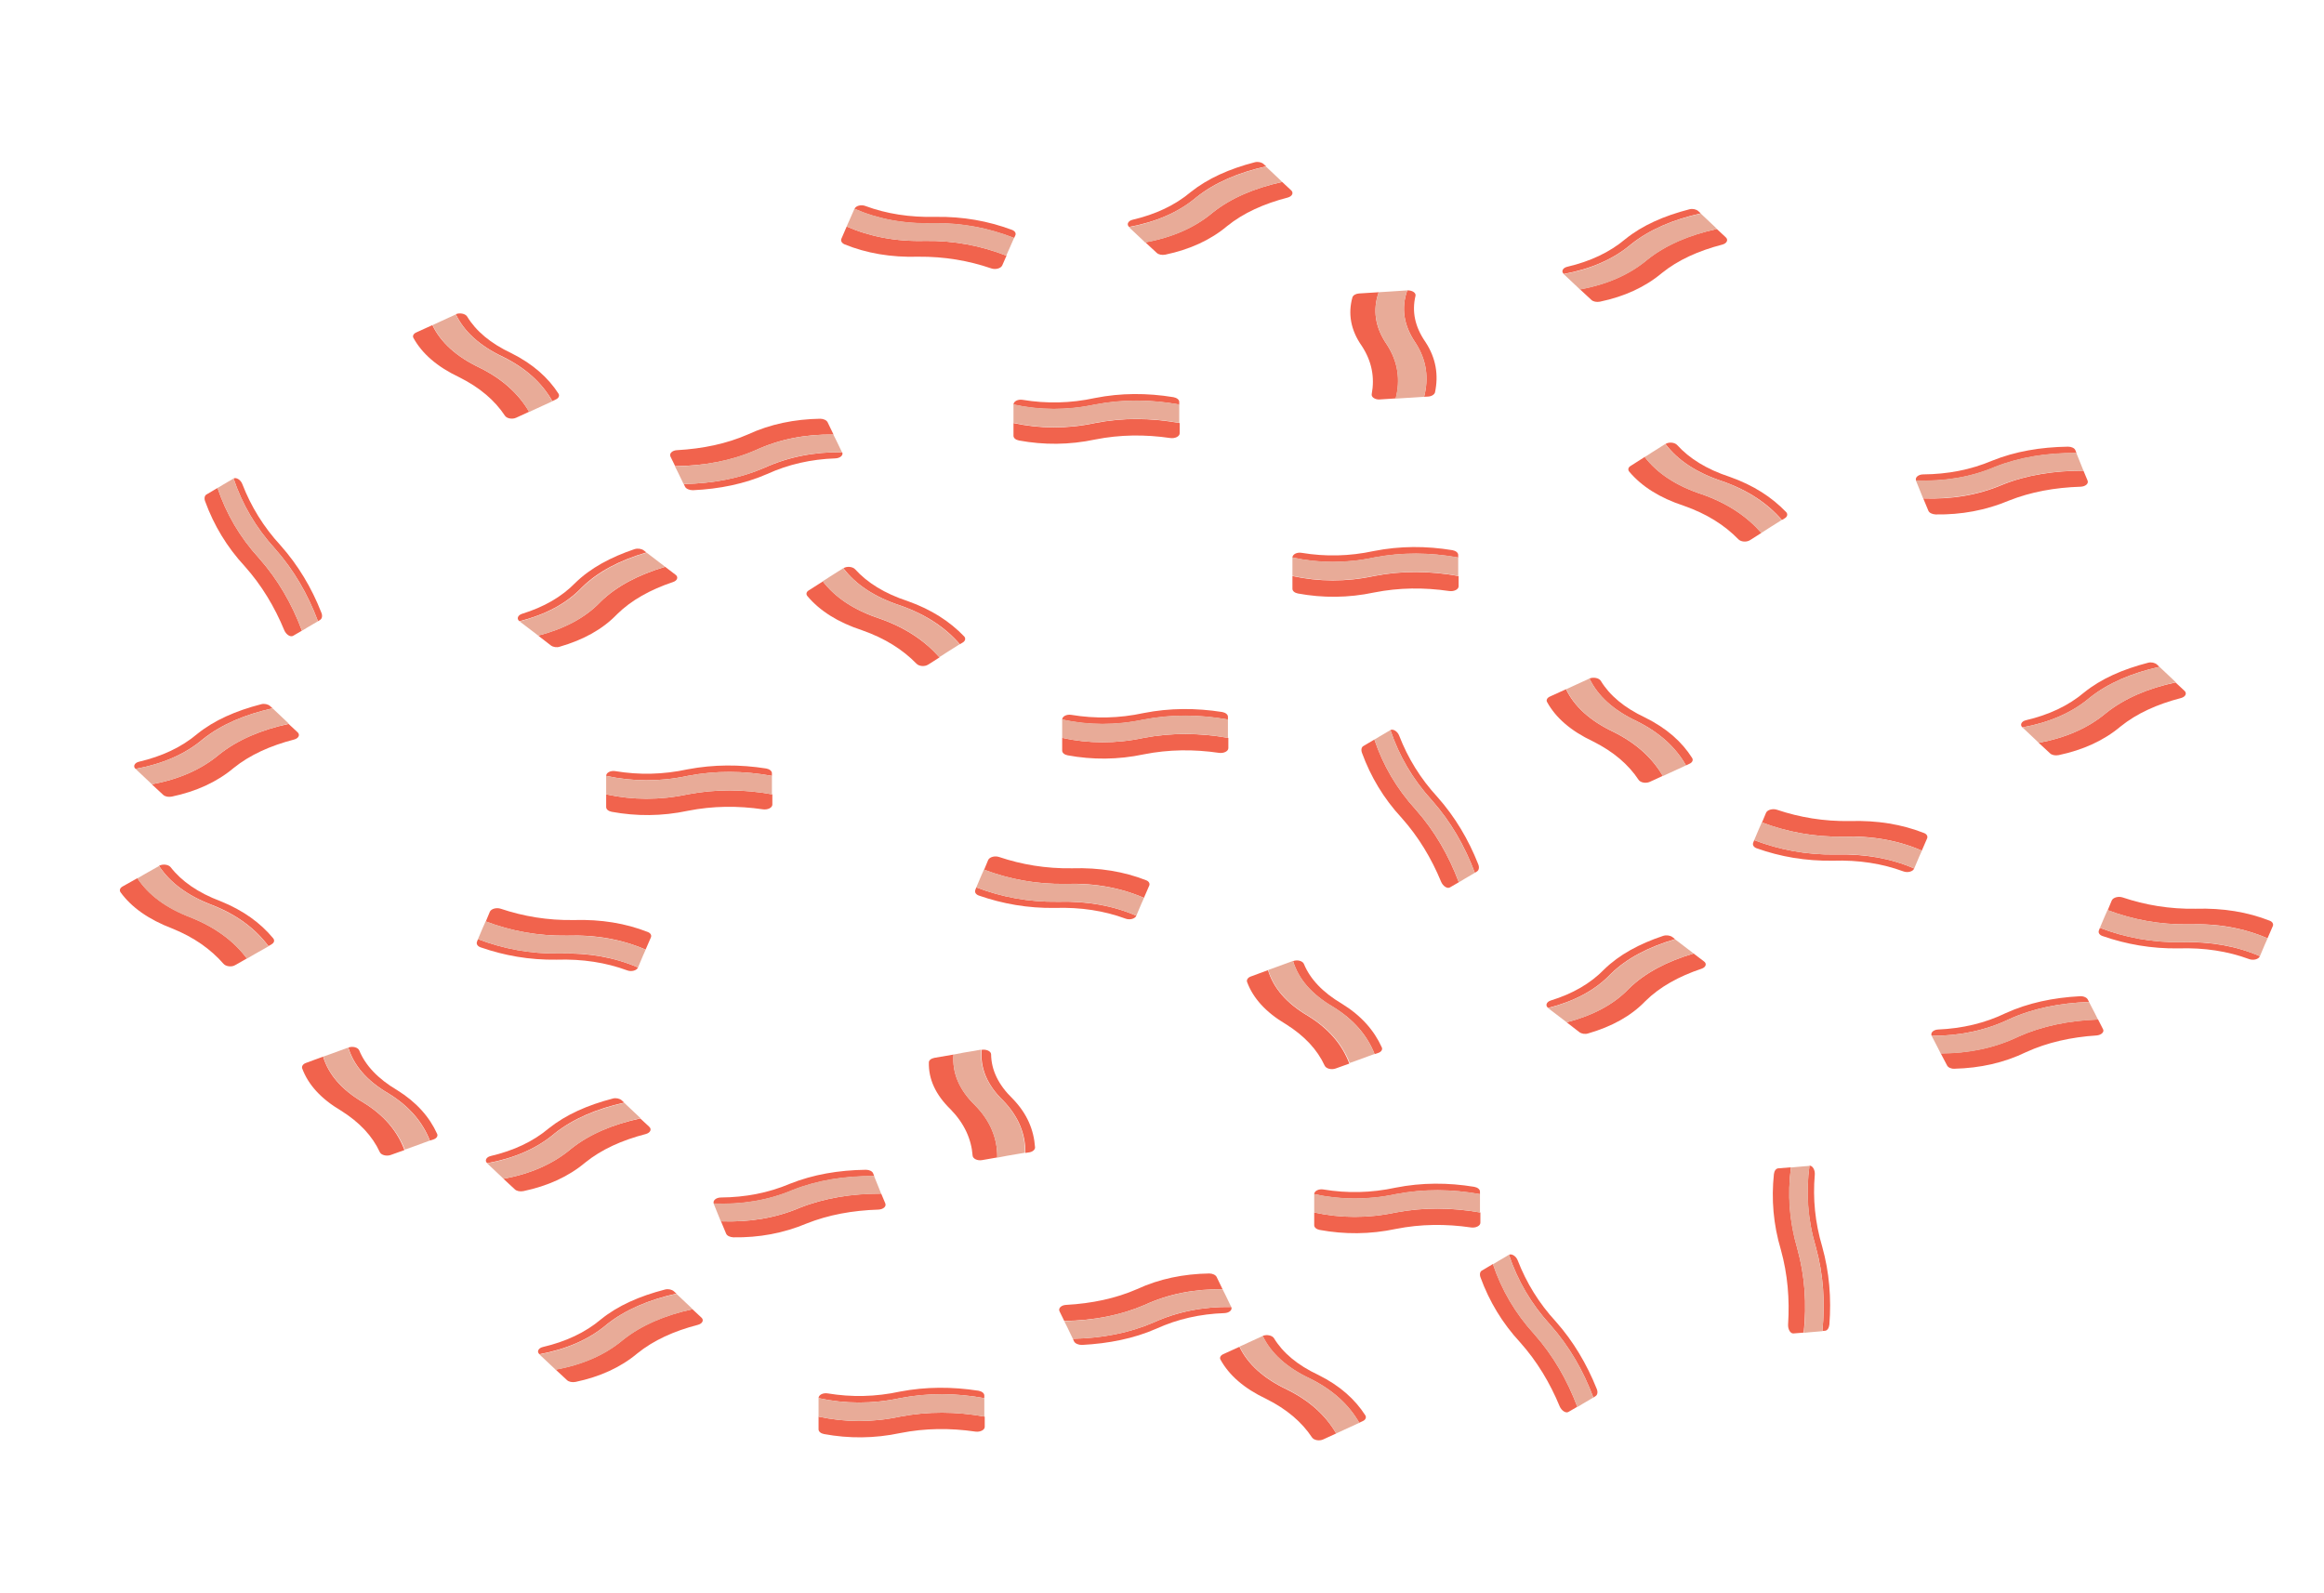 <?xml version="1.0" encoding="utf-8"?>
<!-- Generator: Adobe Illustrator 21.0.0, SVG Export Plug-In . SVG Version: 6.00 Build 0)  -->
<!DOCTYPE svg PUBLIC "-//W3C//DTD SVG 1.1//EN" "http://www.w3.org/Graphics/SVG/1.1/DTD/svg11.dtd">
<svg version="1.1" xmlns="http://www.w3.org/2000/svg" xmlns:xlink="http://www.w3.org/1999/xlink" x="0px" y="0px"
	 viewBox="0 0 1131.4 775.6" style="enable-background:new 0 0 1131.4 775.6;" xml:space="preserve">
<style type="text/css">
	.st0{fill:#F1634D;}
	.st1{fill:#E8AB98;}
</style>
<g id="Background">
</g>
<g id="Cheese">
</g>
<g id="Pepperoni">
</g>
<g id="Peppers">
</g>
<g id="Mushrooms">
</g>
<g id="Ham">
</g>
<g id="Pineapple">
</g>
<g id="Bacon">
	<g>
		<path class="st0" d="M897.3,407.4c14.3-0.5,27,1.9,38.3,6.8l2.6-6c0.4-1-0.2-2.1-1.6-2.6c-10.7-4.2-22.6-6.2-36-5.8
			c-12.7,0.2-24.5-1.8-35.5-5.5c-2.1-0.7-4.6,0-5.3,1.4l-2,4.8C870,405.1,883.1,407.6,897.3,407.4z"/>
		<path class="st0" d="M892.3,419.1c12.6-0.4,24,1.4,34.3,5.2c2.1,0.8,4.7,0.1,5.3-1.4l0,0c-11.3-4.9-24-7.2-38.3-6.8
			c-14.2,0.2-27.3-2.3-39.6-7l-0.5,1.3c-0.4,1.1,0.3,2.2,1.8,2.7C866.8,417.2,879.1,419.3,892.3,419.1z"/>
		<path class="st1" d="M893.6,416.1c14.3-0.5,27,1.9,38.3,6.8l2.4-5.7l0.9-2l0.4-1c-11.3-4.9-24-7.2-38.3-6.8
			c-14.2,0.2-27.3-2.3-39.6-7l-0.4,1l-0.9,2l-2.4,5.7C866.3,413.8,879.4,416.3,893.6,416.1z"/>
	</g>
	<g>
		<path class="st0" d="M518.6,430.4c14.3-0.5,27,1.9,38.3,6.8l2.6-6c0.4-1-0.2-2.1-1.6-2.6c-10.7-4.2-22.6-6.2-36-5.8
			c-12.7,0.2-24.5-1.8-35.5-5.5c-2.1-0.7-4.6,0-5.3,1.4l-2,4.8C491.3,428.1,504.4,430.6,518.6,430.4z"/>
		<path class="st0" d="M513.6,442.1c12.6-0.4,24,1.4,34.3,5.2c2.1,0.8,4.7,0.1,5.3-1.4l0,0c-11.3-4.9-24-7.2-38.3-6.8
			c-14.2,0.2-27.3-2.3-39.6-7l-0.5,1.3c-0.4,1.1,0.3,2.2,1.8,2.7C488.1,440.1,500.4,442.3,513.6,442.1z"/>
		<path class="st1" d="M514.9,439.1c14.3-0.5,27,1.9,38.3,6.8l2.4-5.7l0.9-2l0.4-1c-11.3-4.9-24-7.2-38.3-6.8
			c-14.2,0.2-27.3-2.3-39.6-7l-0.4,1l-0.9,2l-2.4,5.7C487.6,436.8,500.7,439.3,514.9,439.1z"/>
	</g>
	<g>
		<path class="st0" d="M276,455.6c14.3-0.5,27,1.9,38.3,6.8l2.6-6c0.4-1-0.2-2.1-1.6-2.6c-10.7-4.2-22.6-6.2-36-5.8
			c-12.7,0.2-24.5-1.8-35.5-5.5c-2.1-0.7-4.6,0-5.3,1.4l-2,4.8C248.7,453.3,261.8,455.8,276,455.6z"/>
		<path class="st0" d="M271,467.3c12.6-0.4,24,1.4,34.3,5.2c2.1,0.8,4.7,0.1,5.3-1.4l0,0c-11.3-4.9-24-7.2-38.3-6.8
			c-14.2,0.2-27.3-2.3-39.6-7l-0.5,1.3c-0.4,1.1,0.3,2.2,1.8,2.7C245.5,465.3,257.7,467.5,271,467.3z"/>
		<path class="st1" d="M272.3,464.3c14.3-0.5,27,1.9,38.3,6.8l2.4-5.7l0.9-2l0.4-1c-11.3-4.9-24-7.2-38.3-6.8
			c-14.2,0.2-27.3-2.3-39.6-7l-0.4,1l-0.9,2l-2.4,5.7C244.9,462,258.1,464.5,272.3,464.3z"/>
	</g>
	<g>
		<path class="st0" d="M1065.6,450.1c14.3-0.5,27,1.9,38.3,6.8l2.6-6c0.4-1-0.2-2.1-1.6-2.6c-10.7-4.2-22.6-6.2-36-5.8
			c-12.7,0.2-24.5-1.8-35.5-5.5c-2.1-0.7-4.6,0-5.3,1.4l-2,4.8C1038.3,447.8,1051.4,450.3,1065.6,450.1z"/>
		<path class="st0" d="M1060.6,461.8c12.6-0.4,24,1.4,34.3,5.2c2.1,0.8,4.7,0.1,5.3-1.4l0,0c-11.3-4.9-24-7.2-38.3-6.8
			c-14.2,0.2-27.3-2.3-39.6-7l-0.5,1.3c-0.4,1.1,0.3,2.2,1.8,2.7C1035.1,459.8,1047.4,462,1060.6,461.8z"/>
		<path class="st1" d="M1061.9,458.8c14.3-0.5,27,1.9,38.3,6.8l2.4-5.7l0.9-2l0.4-1c-11.3-4.9-24-7.2-38.3-6.8
			c-14.2,0.2-27.3-2.3-39.6-7l-0.4,1l-0.9,2l-2.4,5.7C1034.6,456.5,1047.7,459,1061.9,458.8z"/>
	</g>
	<g>
		<path class="st0" d="M636.8,494.7c-10.6-6.2-16.9-13.7-19.5-22.3l-8.4,3.1c-1.4,0.5-2.1,1.6-1.8,2.6c2.9,7.9,9.1,14.8,18.9,20.6
			c9.1,5.7,15.3,12.4,18.9,20.2c0.7,1.5,3.3,2.1,5.3,1.4l6.7-2.4C653.5,508.8,647,501,636.8,494.7z"/>
		<path class="st0" d="M653.2,488.7c-9.3-5.5-15.4-12-18.4-19.3c-0.6-1.5-3.2-2.2-5.3-1.4l0,0c2.6,8.6,8.9,16.1,19.5,22.3
			c10.3,6.3,16.7,14.1,20.2,23l1.8-0.6c1.5-0.5,2.2-1.7,1.7-2.7C669,501.8,662.8,494.6,653.2,488.7z"/>
		<path class="st1" d="M649,490.2c-10.6-6.2-16.9-13.7-19.5-22.3l-7.9,2.9l-2.8,1l-1.4,0.5c2.6,8.6,8.9,16.1,19.5,22.3
			c10.3,6.3,16.7,14.1,20.2,23l1.4-0.5l2.8-1l7.9-2.9C665.7,504.4,659.2,496.6,649,490.2z"/>
	</g>
	<g>
		<path class="st0" d="M176.8,536.8c-10.6-6.2-16.9-13.7-19.5-22.3l-8.4,3.1c-1.4,0.5-2.1,1.6-1.8,2.6c2.9,7.9,9.1,14.8,18.9,20.6
			c9.1,5.7,15.3,12.4,18.9,20.2c0.7,1.5,3.3,2.1,5.3,1.4l6.7-2.4C193.5,550.9,187.1,543.1,176.8,536.8z"/>
		<path class="st0" d="M193.3,530.8c-9.3-5.5-15.4-12-18.4-19.3c-0.6-1.5-3.2-2.2-5.3-1.4l0,0c2.6,8.6,8.9,16.1,19.5,22.3
			c10.3,6.3,16.7,14.1,20.2,23l1.8-0.6c1.5-0.5,2.2-1.7,1.7-2.7C209.1,543.9,202.8,536.7,193.3,530.8z"/>
		<path class="st1" d="M189,532.4c-10.6-6.2-16.9-13.7-19.5-22.3l-7.9,2.9l-2.8,1l-1.4,0.5c2.6,8.6,8.9,16.1,19.5,22.3
			c10.3,6.3,16.7,14.1,20.2,23l1.4-0.5l2.8-1l7.9-2.9C205.7,546.5,199.3,538.7,189,532.4z"/>
	</g>
	<g>
		<path class="st0" d="M679.5,590.4c-13.6,2.9-26.8,2.8-39.7,0v6.2c0,1.1,1.1,2,2.7,2.3c12,2.2,24.4,2.2,37.1-0.5
			c12.1-2.4,24.3-2.5,36.6-0.7c2.3,0.3,4.5-0.8,4.5-2.3v-5C706.8,588,693.1,587.8,679.5,590.4z"/>
		<path class="st0" d="M679.5,578.3c-12,2.6-23.7,2.8-35.2,0.9c-2.3-0.4-4.5,0.7-4.5,2.3l0,0c12.9,2.8,26.1,2.9,39.7,0
			c13.6-2.6,27.3-2.5,41,0v-1.3c0-1.1-1.2-2-2.8-2.3C704.9,575.8,692.2,575.8,679.5,578.3z"/>
		<path class="st1" d="M679.5,581.4c-13.6,2.9-26.8,2.8-39.7,0v5.9v2.1v1c12.9,2.8,26.1,2.9,39.7,0c13.6-2.6,27.3-2.5,41,0v-1v-2.1
			v-5.9C706.8,579,693.1,578.8,679.5,581.4z"/>
	</g>
	<g>
		<path class="st0" d="M875,608c-3.9-13.4-4.8-26.5-3.1-39.6l-6.2,0.5c-1.1,0.1-1.9,1.2-2.1,2.8c-1.3,12.2-0.3,24.5,3.4,36.9
			c3.3,11.9,4.3,24,3.5,36.4c-0.1,2.3,1.1,4.4,2.6,4.3l5-0.4C879.6,635,878.7,621.3,875,608z"/>
		<path class="st0" d="M887.1,607c-3.5-11.8-4.6-23.4-3.6-35c0.2-2.3-1.1-4.5-2.6-4.4l0,0c-1.8,13.1-0.9,26.2,3.1,39.6
			c3.7,13.4,4.6,27,3.2,40.9l1.3-0.1c1.1-0.1,1.9-1.3,2.1-3C891.6,632.2,890.6,619.5,887.1,607z"/>
		<path class="st1" d="M884,607.3c-3.9-13.4-4.8-26.5-3.1-39.6l-5.9,0.5l-2.1,0.2l-1,0.1c-1.8,13.1-0.9,26.2,3.1,39.6
			c3.7,13.4,4.6,27,3.2,40.9l1-0.1l2.1-0.2l5.9-0.5C888.6,634.3,887.7,620.6,884,607.3z"/>
	</g>
	<g>
		<path class="st0" d="M438.2,689.8c-13.6,2.9-26.8,2.8-39.7,0v6.2c0,1.1,1.1,2,2.7,2.3c12,2.2,24.4,2.2,37.1-0.5
			c12.1-2.4,24.3-2.5,36.6-0.7c2.3,0.3,4.5-0.8,4.5-2.3v-5C465.5,687.3,451.8,687.2,438.2,689.8z"/>
		<path class="st0" d="M438.2,677.6c-12,2.6-23.7,2.8-35.2,0.9c-2.3-0.4-4.5,0.7-4.5,2.3l0,0c12.9,2.8,26.1,2.9,39.7,0
			c13.6-2.6,27.3-2.5,41,0v-1.3c0-1.1-1.2-2-2.8-2.3C463.6,675.2,450.8,675.2,438.2,677.6z"/>
		<path class="st1" d="M438.2,680.8c-13.6,2.9-26.8,2.8-39.7,0v5.9v2.1v1c12.9,2.8,26.1,2.9,39.7,0c13.6-2.6,27.3-2.5,41,0v-1v-2.1
			v-5.9C465.5,678.3,451.8,678.1,438.2,680.8z"/>
	</g>
	<g>
		<path class="st0" d="M533.1,206c-13.6,2.9-26.8,2.8-39.7,0v6.2c0,1.1,1.1,2,2.7,2.3c12,2.2,24.4,2.2,37.1-0.5
			c12.1-2.4,24.3-2.5,36.6-0.7c2.3,0.3,4.5-0.8,4.5-2.3v-5C560.3,203.5,546.7,203.3,533.1,206z"/>
		<path class="st0" d="M533.1,193.8c-12,2.6-23.7,2.8-35.2,0.9c-2.3-0.4-4.5,0.7-4.5,2.3l0,0c12.9,2.8,26.1,2.9,39.7,0
			c13.6-2.6,27.3-2.5,41,0v-1.3c0-1.1-1.2-2-2.8-2.3C558.5,191.3,545.7,191.3,533.1,193.8z"/>
		<path class="st1" d="M533.1,196.9c-13.6,2.9-26.8,2.8-39.7,0v5.9v2.1v1c12.9,2.8,26.1,2.9,39.7,0c13.6-2.6,27.3-2.5,41,0v-1v-2.1
			v-5.9C560.3,194.5,546.7,194.3,533.1,196.9z"/>
	</g>
	<g>
		<path class="st0" d="M277.9,559.5c-8.7,7.3-19.7,12.1-32.8,14.5l5.5,5.1c0.9,0.9,2.6,1.2,4.2,0.9c11.9-2.5,22-7.1,30.1-13.9
			c7.9-6.4,17.9-10.9,29.5-13.9c2.2-0.6,3-2.3,1.7-3.5l-4.4-4.1C298.3,547.5,286.8,552.3,277.9,559.5z"/>
		<path class="st0" d="M267.2,549.4c-7.7,6.5-17.2,10.9-28.3,13.5c-2.2,0.5-3.1,2.3-1.7,3.5l0,0c13-2.4,24.1-7.1,32.8-14.5
			c8.9-7.1,20.4-12,33.9-15l-1.2-1.1c-1-0.9-2.8-1.3-4.3-0.9C286,538.1,275.5,542.8,267.2,549.4z"/>
		<path class="st1" d="M270,552c-8.7,7.3-19.7,12.1-32.8,14.5l5.2,4.9l1.8,1.7l0.9,0.9c13-2.4,24.1-7.1,32.8-14.5
			c8.9-7.1,20.4-12,33.9-15l-0.9-0.9l-1.8-1.7l-5.2-4.9C290.4,540.1,278.9,544.9,270,552z"/>
	</g>
	<g>
		<path class="st0" d="M802,126.4c-8.7,7.3-19.7,12.1-32.8,14.5l5.5,5.1c0.9,0.9,2.6,1.2,4.2,0.9c11.9-2.5,22-7.1,30.1-13.9
			c7.9-6.4,17.9-10.9,29.5-13.9c2.2-0.6,3-2.3,1.7-3.5l-4.4-4.1C822.3,114.4,810.9,119.3,802,126.4z"/>
		<path class="st0" d="M791.3,116.4c-7.7,6.5-17.2,10.9-28.3,13.5c-2.2,0.5-3.1,2.3-1.7,3.5l0,0c13-2.4,24.1-7.1,32.8-14.5
			c8.9-7.1,20.4-12,33.9-15l-1.2-1.1c-1-0.9-2.8-1.3-4.3-0.9C810.1,105.1,799.6,109.7,791.3,116.4z"/>
		<path class="st1" d="M794.1,119c-8.7,7.3-19.7,12.1-32.8,14.5l5.2,4.9l1.8,1.7l0.9,0.9c13-2.4,24.1-7.1,32.8-14.5
			c8.9-7.1,20.4-12,33.9-15l-0.9-0.9l-1.8-1.7l-5.2-4.9C814.4,107,803,111.8,794.1,119z"/>
	</g>
	<g>
		<path class="st0" d="M590.4,103.5c-8.7,7.3-19.7,12.1-32.8,14.5l5.5,5.1c0.9,0.9,2.6,1.2,4.2,0.9c11.9-2.5,22-7.1,30.1-13.9
			c7.9-6.4,17.9-10.9,29.5-13.9c2.2-0.6,3-2.3,1.7-3.5l-4.4-4.1C610.7,91.6,599.3,96.4,590.4,103.5z"/>
		<path class="st0" d="M579.7,93.5c-7.7,6.5-17.2,10.9-28.3,13.5c-2.2,0.5-3.1,2.3-1.7,3.5l0,0c13-2.4,24.1-7.1,32.8-14.5
			c8.9-7.1,20.4-12,33.9-15l-1.2-1.1c-1-0.9-2.8-1.3-4.3-0.9C598.5,82.2,588,86.9,579.7,93.5z"/>
		<path class="st1" d="M582.4,96.1c-8.7,7.3-19.7,12.1-32.8,14.5l5.2,4.9l1.8,1.7l0.9,0.9c13-2.4,24.1-7.1,32.8-14.5
			c8.9-7.1,20.4-12,33.9-15l-0.9-0.9l-1.8-1.7l-5.2-4.9C602.8,84.1,591.4,89,582.4,96.1z"/>
	</g>
	<g>
		<path class="st0" d="M303.3,652.4c-8.7,7.3-19.7,12.1-32.8,14.5l5.5,5.1c0.9,0.9,2.6,1.2,4.2,0.9c11.9-2.5,22-7.1,30.1-13.9
			c7.9-6.4,17.9-10.9,29.5-13.9c2.2-0.6,3-2.3,1.7-3.5l-4.4-4.1C323.6,640.4,312.2,645.3,303.3,652.4z"/>
		<path class="st0" d="M292.6,642.4c-7.7,6.5-17.2,10.9-28.3,13.5c-2.2,0.5-3.1,2.3-1.7,3.5l0,0c13-2.4,24.1-7.1,32.8-14.5
			c8.9-7.1,20.4-12,33.9-15l-1.2-1.1c-1-0.9-2.8-1.3-4.3-0.9C311.4,631.1,300.9,635.7,292.6,642.4z"/>
		<path class="st1" d="M295.4,645c-8.7,7.3-19.7,12.1-32.8,14.5l5.2,4.9l1.8,1.7l0.9,0.9c13-2.4,24.1-7.1,32.8-14.5
			c8.9-7.1,20.4-12,33.9-15l-0.9-0.9l-1.8-1.7l-5.2-4.9C315.7,633,304.3,637.8,295.4,645z"/>
	</g>
	<g>
		<path class="st0" d="M1025.3,347.2c-8.7,7.3-19.7,12.1-32.8,14.5l5.5,5.1c0.9,0.9,2.6,1.2,4.2,0.9c11.9-2.5,22-7.1,30.1-13.9
			c7.9-6.4,17.9-10.9,29.5-13.9c2.2-0.6,3-2.3,1.7-3.5l-4.4-4.1C1045.6,335.2,1034.2,340.1,1025.3,347.2z"/>
		<path class="st0" d="M1014.6,337.2c-7.7,6.5-17.2,10.9-28.3,13.5c-2.2,0.5-3.1,2.3-1.7,3.5l0,0c13-2.4,24.1-7.1,32.8-14.5
			c8.9-7.1,20.4-12,33.9-15l-1.2-1.1c-1-0.9-2.8-1.3-4.3-0.9C1033.4,325.9,1022.9,330.5,1014.6,337.2z"/>
		<path class="st1" d="M1017.4,339.7c-8.7,7.3-19.7,12.1-32.8,14.5l5.2,4.9l1.8,1.7l0.9,0.9c13-2.4,24.1-7.1,32.8-14.5
			c8.9-7.1,20.4-12,33.9-15l-0.9-0.9l-1.8-1.7l-5.2-4.9C1037.7,327.8,1026.3,332.6,1017.4,339.7z"/>
	</g>
	<g>
		<path class="st0" d="M106.7,367.4c-8.7,7.3-19.7,12.1-32.8,14.5l5.5,5.1c0.9,0.9,2.6,1.2,4.2,0.9c11.9-2.5,22-7.1,30.1-13.9
			c7.9-6.4,17.9-10.9,29.5-13.9c2.2-0.6,3-2.3,1.7-3.5l-4.4-4.1C127,355.4,115.6,360.3,106.7,367.4z"/>
		<path class="st0" d="M96,357.4c-7.7,6.5-17.2,10.9-28.3,13.5c-2.2,0.5-3.1,2.3-1.7,3.5l0,0c13-2.4,24.1-7.1,32.8-14.5
			c8.9-7.1,20.4-12,33.9-15l-1.2-1.1c-1-0.9-2.8-1.3-4.3-0.9C114.8,346.1,104.3,350.7,96,357.4z"/>
		<path class="st1" d="M98.8,360C90.1,367.3,79,372,66,374.4l5.2,4.9L73,381l0.9,0.9c13-2.4,24.1-7.1,32.8-14.5
			c8.9-7.1,20.4-12,33.9-15l-0.9-0.9l-1.8-1.7l-5.2-4.9C119.1,348,107.7,352.8,98.8,360z"/>
	</g>
	<g>
		<path class="st0" d="M474.7,538.2c-7.9-7.7-11.2-16-10.5-24.7l-9.3,1.6c-1.6,0.3-2.7,1.2-2.7,2.2c-0.2,8.1,3.2,15.7,10.6,22.9
			c6.7,6.9,10.1,14.5,10.7,22.5c0.1,1.5,2.3,2.6,4.6,2.2l7.4-1.3C485.6,554.5,482.3,545.9,474.7,538.2z"/>
		<path class="st0" d="M493,535c-7-6.8-10.4-14-10.5-21.6c0-1.5-2.3-2.6-4.6-2.2l0,0c-0.7,8.7,2.5,17,10.5,24.7
			c7.5,7.8,10.9,16.3,10.8,25.5l2-0.3c1.6-0.3,2.7-1.3,2.7-2.4C503.3,550.1,500,542.2,493,535z"/>
		<path class="st1" d="M488.2,535.8c-7.9-7.7-11.2-16-10.5-24.7l-8.8,1.5l-3.1,0.6l-1.6,0.3c-0.7,8.7,2.5,17,10.5,24.7
			c7.5,7.8,10.9,16.3,10.8,25.5l1.6-0.3l3.1-0.6l8.8-1.5C499.1,552.1,495.8,543.6,488.2,535.8z"/>
	</g>
	<g>
		<path class="st0" d="M93.1,446.8c-12.4-4.7-20.9-11.2-26.2-19.2l-7.3,4.1c-1.2,0.7-1.6,1.8-0.9,2.8c5.3,7.3,13.6,13.2,25.1,17.6
			c10.7,4.3,18.9,10.2,25,17.2c1.1,1.3,3.9,1.7,5.6,0.7l5.8-3.3C114,458.4,105.1,451.7,93.1,446.8z"/>
		<path class="st0" d="M107.3,438.8c-10.9-4.1-18.9-9.7-24.2-16.5c-1.1-1.4-3.9-1.7-5.7-0.7l0,0c5.3,8.1,13.9,14.6,26.2,19.2
			c12.1,4.8,20.9,11.6,27.1,19.9l1.5-0.9c1.3-0.7,1.6-1.9,0.8-2.9C126.9,449.5,118.5,443.3,107.3,438.8z"/>
		<path class="st1" d="M103.6,440.9c-12.4-4.7-20.9-11.2-26.2-19.2l-6.9,3.9l-2.4,1.4l-1.2,0.7c5.3,8.1,13.9,14.6,26.2,19.2
			c12.1,4.8,20.9,11.6,27.1,19.9l1.2-0.7l2.4-1.4l6.9-3.9C124.5,452.5,115.7,445.7,103.6,440.9z"/>
	</g>
	<g>
		<path class="st0" d="M675.2,167.8c-5.8-8.4-7-16.9-4-25.5l-9.6,0.6c-1.6,0.1-2.9,0.9-3.2,1.9c-2.2,7.9-0.9,15.9,4.6,23.7
			c4.9,7.5,6.3,15.3,4.8,23.4c-0.3,1.5,1.7,2.8,4,2.6l7.7-0.5C681.8,185.1,680.7,176.3,675.2,167.8z"/>
		<path class="st0" d="M694,166.6c-5.2-7.5-6.7-14.9-4.9-22.5c0.4-1.5-1.6-2.8-4-2.7l0,0c-3,8.5-1.8,17,4,25.5
			c5.5,8.5,6.5,17.3,4.2,26.3l2-0.1c1.7-0.1,3-1,3.3-2C700.4,182.6,699.1,174.4,694,166.6z"/>
		<path class="st1" d="M689.1,166.9c-5.8-8.4-7-16.9-4-25.5L676,142l-3.2,0.2l-1.6,0.1c-3,8.5-1.8,17,4,25.5
			c5.5,8.5,6.5,17.3,4.2,26.3l1.6-0.1l3.2-0.2l9.1-0.6C695.7,184.1,694.6,175.3,689.1,166.9z"/>
	</g>
	<g>
		<path class="st0" d="M450.4,117.3c-14.3,0.4-27-2.1-38.2-7l-2.6,6c-0.4,1,0.2,2.1,1.6,2.7c10.6,4.3,22.5,6.4,35.9,6
			c12.7-0.1,24.4,1.9,35.5,5.7c2.1,0.7,4.6,0,5.3-1.4l2.1-4.8C477.7,119.7,464.6,117.1,450.4,117.3z"/>
		<path class="st0" d="M455.5,105.6c-12.6,0.3-24-1.5-34.2-5.3c-2.1-0.8-4.7-0.1-5.3,1.4v0c11.2,4.9,23.9,7.4,38.2,7
			c14.2-0.2,27.3,2.4,39.5,7.2l0.6-1.3c0.5-1.1-0.3-2.2-1.7-2.7C481,107.6,468.8,105.4,455.5,105.6z"/>
		<path class="st1" d="M454.2,108.6c-14.3,0.4-27-2.1-38.2-7l-2.5,5.7l-0.9,2l-0.4,1c11.2,4.9,23.9,7.4,38.2,7
			c14.2-0.2,27.3,2.4,39.5,7.2l0.4-1l0.9-2l2.5-5.7C481.5,111,468.4,108.4,454.2,108.6z"/>
	</g>
	<g>
		<path class="st0" d="M367.9,219.2c11.7-5.4,24.3-7.8,37.9-7.6l-2.9-6c-0.5-1-2-1.7-3.6-1.7c-12.5,0.2-24.3,2.6-35.1,7.6
			c-10.5,4.6-22.1,7-34.6,7.7c-2.3,0.1-3.9,1.6-3.2,3.1l2.3,4.7C343,226.8,356.1,224.4,367.9,219.2z"/>
		<path class="st0" d="M373.5,230.8c10.3-4.7,21.4-7.2,33.2-7.6c2.4-0.1,4-1.6,3.3-3l0,0c-13.6-0.2-26.2,2.3-37.9,7.6
			c-11.8,5.1-24.9,7.6-39.2,7.9l0.6,1.3c0.5,1,2.1,1.7,3.8,1.7C350.4,238.1,362.5,235.6,373.5,230.8z"/>
		<path class="st1" d="M372,227.8c11.7-5.4,24.3-7.8,37.9-7.6l-2.7-5.6l-1-2l-0.5-1c-13.6-0.2-26.2,2.3-37.9,7.6
			c-11.8,5.1-24.9,7.6-39.2,7.9l0.5,1l1,2l2.7,5.6C347.1,235.4,360.3,233,372,227.8z"/>
	</g>
	<g>
		<path class="st0" d="M557.3,635.4c11.7-5.4,24.3-7.8,37.9-7.6l-2.9-6c-0.5-1-2-1.7-3.6-1.7c-12.5,0.2-24.3,2.6-35.1,7.6
			c-10.5,4.6-22.1,7-34.6,7.7c-2.3,0.1-3.9,1.6-3.2,3.1l2.3,4.7C532.4,643,545.5,640.5,557.3,635.4z"/>
		<path class="st0" d="M562.9,647c10.3-4.7,21.4-7.2,33.2-7.6c2.4-0.1,4-1.6,3.3-3l0,0c-13.6-0.2-26.2,2.3-37.9,7.6
			c-11.8,5.1-24.9,7.6-39.2,7.9l0.6,1.3c0.5,1,2.1,1.7,3.8,1.7C539.8,654.2,552,651.8,562.9,647z"/>
		<path class="st1" d="M561.5,644c11.7-5.4,24.3-7.8,37.9-7.6l-2.7-5.6l-1-2l-0.5-1c-13.6-0.2-26.2,2.3-37.9,7.6
			c-11.8,5.1-24.9,7.6-39.2,7.9l0.5,1l1,2l2.7,5.6C536.6,651.6,549.7,649.1,561.5,644z"/>
	</g>
	<g>
		<path class="st0" d="M292.4,293c-7.5,7.9-17.8,13.2-30.4,16.5l6.2,4.8c1.1,0.8,2.8,1.1,4.3,0.6c11.4-3.3,20.8-8.4,27.9-15.8
			c6.9-6.8,16.2-12,27.3-15.7c2.1-0.7,2.7-2.5,1.1-3.6l-5-3.8C310.8,279.9,300.2,285.4,292.4,293z"/>
		<path class="st0" d="M280.2,283.7c-6.7,6.9-15.4,11.9-26.1,15.2c-2.1,0.7-2.7,2.5-1.2,3.6v0c12.6-3.2,22.9-8.6,30.4-16.5
			c7.8-7.7,18.5-13.2,31.4-17l-1.3-1c-1.1-0.8-2.9-1.1-4.5-0.6C297.3,271.3,287.5,276.6,280.2,283.7z"/>
		<path class="st1" d="M283.4,286.1c-7.5,7.9-17.8,13.2-30.4,16.5l5.9,4.5l2.1,1.6l1,0.8c12.6-3.2,22.9-8.6,30.4-16.5
			c7.8-7.7,18.5-13.2,31.4-17l-1-0.8l-2.1-1.6l-5.9-4.5C301.8,272.9,291.2,278.5,283.4,286.1z"/>
	</g>
	<g>
		<path class="st0" d="M793.1,481.3c-7.5,7.9-17.8,13.2-30.4,16.5l6.2,4.8c1.1,0.8,2.8,1.1,4.3,0.6c11.4-3.3,20.8-8.4,27.9-15.8
			c6.9-6.8,16.2-12,27.3-15.7c2.1-0.7,2.7-2.5,1.1-3.6l-5-3.8C811.6,468.1,800.9,473.7,793.1,481.3z"/>
		<path class="st0" d="M781,472c-6.7,6.9-15.4,11.9-26.1,15.2c-2.1,0.7-2.7,2.5-1.2,3.6l0,0c12.6-3.2,22.9-8.6,30.4-16.5
			c7.8-7.7,18.5-13.2,31.4-17l-1.3-1c-1.1-0.8-2.9-1.1-4.5-0.6C798,459.6,788.3,464.9,781,472z"/>
		<path class="st1" d="M784.1,474.4c-7.5,7.9-17.8,13.2-30.4,16.5l5.9,4.5l2.1,1.6l1,0.8c12.6-3.2,22.9-8.6,30.4-16.5
			c7.8-7.7,18.5-13.2,31.4-17l-1-0.8l-2.1-1.6l-5.9-4.5C802.6,461.2,791.9,466.7,784.1,474.4z"/>
	</g>
	<g>
		<path class="st0" d="M334.8,386.8c-13.6,2.9-26.8,2.8-39.7,0v6.2c0,1.1,1.1,2,2.7,2.3c12,2.2,24.4,2.2,37.1-0.5
			c12.1-2.4,24.3-2.5,36.6-0.7c2.3,0.3,4.5-0.8,4.5-2.3v-5C362.1,384.3,348.4,384.2,334.8,386.8z"/>
		<path class="st0" d="M334.8,374.6c-12,2.6-23.7,2.8-35.2,0.9c-2.3-0.4-4.5,0.7-4.5,2.3l0,0c12.9,2.8,26.1,2.9,39.7,0
			c13.6-2.6,27.3-2.5,41,0v-1.3c0-1.1-1.2-2-2.8-2.3C360.2,372.2,347.5,372.2,334.8,374.6z"/>
		<path class="st1" d="M334.8,377.8c-13.6,2.9-26.8,2.8-39.7,0v5.9v2.1v1c12.9,2.8,26.1,2.9,39.7,0c13.6-2.6,27.3-2.5,41,0v-1v-2.1
			v-5.9C362.1,375.3,348.4,375.1,334.8,377.8z"/>
	</g>
	<g>
		<path class="st0" d="M556.8,359.3c-13.6,2.9-26.8,2.8-39.7,0v6.2c0,1.1,1.1,2,2.7,2.3c12,2.2,24.4,2.2,37.1-0.5
			c12.1-2.4,24.3-2.5,36.6-0.7c2.3,0.3,4.5-0.8,4.5-2.3v-5C584.1,356.9,570.4,356.7,556.8,359.3z"/>
		<path class="st0" d="M556.8,347.2c-12,2.6-23.7,2.8-35.2,0.9c-2.3-0.4-4.5,0.7-4.5,2.3l0,0c12.9,2.8,26.1,2.9,39.7,0
			c13.6-2.6,27.3-2.5,41,0V349c0-1.1-1.2-2-2.8-2.3C582.2,344.7,569.5,344.7,556.8,347.2z"/>
		<path class="st1" d="M556.8,350.3c-13.6,2.9-26.8,2.8-39.7,0v5.9v2.1v1c12.9,2.8,26.1,2.9,39.7,0c13.6-2.6,27.3-2.5,41,0v-1v-2.1
			v-5.9C584.1,347.9,570.4,347.7,556.8,350.3z"/>
	</g>
	<g>
		<path class="st0" d="M668.9,280.5c-13.6,2.9-26.8,2.8-39.7,0v6.2c0,1.1,1.1,2,2.7,2.3c12,2.2,24.4,2.2,37.1-0.5
			c12.1-2.4,24.3-2.5,36.6-0.7c2.3,0.3,4.5-0.8,4.5-2.3v-5C696.2,278,682.5,277.8,668.9,280.5z"/>
		<path class="st0" d="M668.9,268.3c-12,2.6-23.7,2.8-35.2,0.9c-2.3-0.4-4.5,0.7-4.5,2.3l0,0c12.9,2.8,26.1,2.9,39.7,0
			c13.6-2.6,27.3-2.5,41,0v-1.3c0-1.1-1.2-2-2.8-2.3C694.3,265.8,681.6,265.8,668.9,268.3z"/>
		<path class="st1" d="M668.9,271.4c-13.6,2.9-26.8,2.8-39.7,0v5.9v2.1v1c12.9,2.8,26.1,2.9,39.7,0c13.6-2.6,27.3-2.5,41,0v-1v-2.1
			v-5.9C696.2,269,682.5,268.8,668.9,271.4z"/>
	</g>
	<g>
		<path class="st0" d="M126.1,271.8c-9.4-10.3-16-21.7-20.2-34.2l-5.4,3.2c-0.9,0.5-1.2,1.9-0.6,3.4c4.2,11.5,10.5,22.1,19.3,31.6
			c8.2,9.2,14.5,19.7,19.2,31.1c0.9,2.1,3,3.5,4.3,2.7l4.3-2.5C142.1,294,135.3,282.2,126.1,271.8z"/>
		<path class="st0" d="M136.6,265.6c-8.3-9-14.4-19-18.6-29.8c-0.8-2.2-3-3.5-4.3-2.8l0,0c4.2,12.5,10.8,23.9,20.2,34.2
			c9.2,10.4,16,22.2,20.9,35.3l1.1-0.7c0.9-0.6,1.2-2,0.5-3.6C151.7,286.2,145.2,275.3,136.6,265.6z"/>
		<path class="st1" d="M133.9,267.2c-9.4-10.3-16-21.7-20.2-34.2l-5.1,3l-1.8,1.1l-0.9,0.5c4.2,12.5,10.8,23.9,20.2,34.2
			c9.2,10.4,16,22.2,20.9,35.3l0.9-0.5l1.8-1.1l5.1-3C149.9,289.5,143.1,277.6,133.9,267.2z"/>
	</g>
	<g>
		<path class="st0" d="M747,649.7c-9.4-10.3-16-21.7-20.2-34.2l-5.4,3.2c-0.9,0.5-1.2,1.9-0.6,3.4c4.2,11.5,10.5,22.1,19.3,31.6
			c8.2,9.2,14.5,19.7,19.2,31.1c0.9,2.1,3,3.5,4.3,2.7l4.3-2.5C763,672,756.2,660.1,747,649.7z"/>
		<path class="st0" d="M757.5,643.6c-8.3-9-14.4-19-18.6-29.8c-0.8-2.2-3-3.5-4.3-2.8l0,0c4.2,12.5,10.8,23.9,20.2,34.2
			c9.2,10.4,16,22.2,20.9,35.3l1.1-0.7c0.9-0.6,1.2-2,0.5-3.6C772.5,664.2,766,653.2,757.5,643.6z"/>
		<path class="st1" d="M754.8,645.2c-9.4-10.3-16-21.7-20.2-34.2l-5.1,3l-1.8,1.1l-0.9,0.5c4.2,12.5,10.8,23.9,20.2,34.2
			c9.2,10.4,16,22.2,20.9,35.3l0.9-0.5l1.8-1.1l5.1-3C770.8,667.4,764,655.5,754.8,645.2z"/>
	</g>
	<g>
		<path class="st0" d="M689.3,394.3c-9.4-10.3-16-21.7-20.2-34.2l-5.4,3.2c-0.9,0.5-1.2,1.9-0.6,3.4c4.2,11.5,10.5,22.1,19.3,31.6
			c8.2,9.2,14.5,19.7,19.2,31.1c0.9,2.1,3,3.5,4.3,2.7l4.3-2.5C705.3,416.6,698.5,404.7,689.3,394.3z"/>
		<path class="st0" d="M699.8,388.1c-8.3-9-14.4-19-18.6-29.8c-0.8-2.2-3-3.5-4.3-2.8h0c4.2,12.5,10.8,23.9,20.2,34.2
			c9.2,10.4,16,22.2,20.9,35.3l1.1-0.7c0.9-0.6,1.2-2,0.5-3.6C714.9,408.8,708.4,397.8,699.8,388.1z"/>
		<path class="st1" d="M697.1,389.7c-9.4-10.3-16-21.7-20.2-34.2l-5.1,3l-1.8,1.1l-0.9,0.5c4.2,12.5,10.8,23.9,20.2,34.2
			c9.2,10.4,16,22.2,20.9,35.3l0.9-0.5l1.8-1.1l5.1-3C713.1,412,706.3,400.1,697.1,389.7z"/>
	</g>
	<g>
		<path class="st0" d="M828.6,240.7c-12.8-4.2-21.9-10.4-27.9-18.2l-6.9,4.4c-1.2,0.7-1.4,1.9-0.6,2.8c6,7.1,14.7,12.7,26.6,16.6
			c11.1,3.9,19.8,9.4,26.5,16.3c1.3,1.3,4,1.5,5.7,0.4l5.5-3.5C850.5,251.5,841.1,245.1,828.6,240.7z"/>
		<path class="st0" d="M842.1,232.2c-11.3-3.7-19.7-9-25.6-15.5c-1.2-1.3-4-1.6-5.7-0.5v0c6,7.9,15.1,14,27.9,18.2
			c12.5,4.4,21.9,10.8,28.8,18.8l1.5-0.9c1.2-0.8,1.4-2,0.6-2.9C862.6,242.1,853.7,236.3,842.1,232.2z"/>
		<path class="st1" d="M838.6,234.4c-12.8-4.2-21.9-10.4-27.9-18.2l-6.5,4.1l-2.3,1.5l-1.2,0.7c6,7.9,15.1,14,27.9,18.2
			c12.5,4.4,21.9,10.8,28.8,18.8l1.2-0.7l2.3-1.5l6.5-4.1C860.4,245.2,851.1,238.8,838.6,234.4z"/>
	</g>
	<g>
		<path class="st0" d="M428.5,301.3c-12.8-4.2-21.9-10.4-27.9-18.2l-6.9,4.4c-1.2,0.7-1.4,1.9-0.6,2.8c6,7.1,14.7,12.7,26.6,16.6
			c11.1,3.9,19.8,9.4,26.5,16.3c1.3,1.3,4,1.5,5.7,0.4l5.5-3.5C450.3,312.1,440.9,305.7,428.5,301.3z"/>
		<path class="st0" d="M441.9,292.7c-11.3-3.7-19.7-9-25.6-15.5c-1.2-1.3-4-1.6-5.7-0.5l0,0c6,7.9,15.1,14,27.9,18.2
			c12.5,4.4,21.9,10.8,28.8,18.8l1.5-0.9c1.2-0.8,1.4-2,0.6-2.9C462.5,302.7,453.5,296.8,441.9,292.7z"/>
		<path class="st1" d="M438.4,294.9c-12.8-4.2-21.9-10.4-27.9-18.2l-6.5,4.1l-2.3,1.5l-1.2,0.7c6,7.9,15.1,14,27.9,18.2
			c12.5,4.4,21.9,10.8,28.8,18.8l1.2-0.7l2.3-1.5l6.5-4.1C460.3,305.8,450.9,299.3,438.4,294.9z"/>
	</g>
	<g>
		<path class="st0" d="M785.5,356.4c-11.6-5.5-19.1-12.5-23.1-20.8l-7.9,3.6c-1.3,0.6-1.9,1.7-1.3,2.7c4.2,7.6,11.5,14,22.3,19.1
			c10,5,17.3,11.3,22.2,18.7c0.9,1.4,3.6,1.9,5.5,1l6.3-2.9C804.5,369.3,796.8,362,785.5,356.4z"/>
		<path class="st0" d="M800.9,349.4c-10.2-4.8-17.3-10.8-21.6-17.9c-0.9-1.4-3.6-1.9-5.5-1.1l0,0c4,8.4,11.6,15.4,23.1,20.8
			c11.3,5.6,19,12.9,23.9,21.5l1.7-0.8c1.4-0.6,1.9-1.8,1.3-2.8C818.8,361.2,811.4,354.6,800.9,349.4z"/>
		<path class="st1" d="M796.9,351.2c-11.6-5.5-19.1-12.5-23.1-20.8l-7.4,3.4l-2.6,1.2l-1.3,0.6c4,8.4,11.6,15.4,23.1,20.8
			c11.3,5.6,19,12.9,23.9,21.5l1.3-0.6l2.6-1.2l7.4-3.4C815.9,364.1,808.2,356.8,796.9,351.2z"/>
	</g>
	<g>
		<path class="st0" d="M233.6,179.1c-11.6-5.5-19.1-12.5-23.1-20.8l-7.9,3.6c-1.3,0.6-1.9,1.7-1.3,2.7c4.2,7.6,11.5,14,22.3,19.1
			c10,5,17.3,11.3,22.2,18.7c0.9,1.4,3.6,1.9,5.5,1l6.3-2.9C252.6,192,244.9,184.7,233.6,179.1z"/>
		<path class="st0" d="M249,172c-10.2-4.8-17.3-10.8-21.6-17.9c-0.9-1.4-3.6-1.9-5.5-1.1l0,0c4,8.4,11.6,15.4,23.1,20.8
			c11.3,5.6,19,12.9,23.9,21.5l1.7-0.8c1.4-0.6,1.9-1.8,1.3-2.8C266.9,183.9,259.4,177.2,249,172z"/>
		<path class="st1" d="M245,173.9c-11.6-5.5-19.1-12.5-23.1-20.8l-7.4,3.4l-2.6,1.2l-1.3,0.6c4,8.4,11.6,15.4,23.1,20.8
			c11.3,5.6,19,12.9,23.9,21.5l1.3-0.6l2.6-1.2l7.4-3.4C264,186.7,256.3,179.5,245,173.9z"/>
	</g>
	<g>
		<path class="st0" d="M626.5,676.6c-11.6-5.5-19.1-12.5-23.1-20.8l-7.9,3.6c-1.3,0.6-1.9,1.7-1.3,2.7c4.2,7.6,11.5,14,22.3,19.1
			c10,5,17.3,11.3,22.2,18.7c0.9,1.4,3.6,1.9,5.5,1l6.3-2.9C645.5,689.4,637.7,682.1,626.5,676.6z"/>
		<path class="st0" d="M641.8,669.5c-10.2-4.8-17.3-10.8-21.6-17.9c-0.9-1.4-3.6-1.9-5.5-1.1l0,0c4,8.4,11.6,15.4,23.1,20.8
			c11.3,5.6,19,12.9,23.9,21.5l1.7-0.8c1.4-0.6,1.9-1.8,1.3-2.8C659.7,681.4,652.3,674.7,641.8,669.5z"/>
		<path class="st1" d="M637.9,671.3c-11.6-5.5-19.1-12.5-23.1-20.8l-7.4,3.4l-2.6,1.2l-1.3,0.6c4,8.4,11.6,15.4,23.1,20.8
			c11.3,5.6,19,12.9,23.9,21.5l1.3-0.6l2.6-1.2l7.4-3.4C656.8,684.2,649.1,676.9,637.9,671.3z"/>
	</g>
	<g>
		<path class="st0" d="M974.7,236.1c-12,5.1-24.8,7.1-38.4,6.6l2.5,6c0.4,1,1.8,1.7,3.5,1.8c12.5,0.2,24.4-2,35.6-6.7
			c10.8-4.3,22.5-6.4,35-6.8c2.4-0.1,4-1.5,3.4-3l-2-4.8C1000.1,229.2,986.8,231.2,974.7,236.1z"/>
		<path class="st0" d="M969.9,224.3c-10.6,4.5-21.8,6.6-33.6,6.7c-2.4,0-4.1,1.5-3.5,3v0c13.5,0.5,26.4-1.5,38.4-6.6
			c12.1-4.8,25.4-6.9,39.7-6.8l-0.5-1.3c-0.4-1.1-1.9-1.8-3.6-1.8C993.4,217.7,981.1,219.8,969.9,224.3z"/>
		<path class="st1" d="M971.1,227.3c-12,5.1-24.8,7.1-38.4,6.6l2.3,5.7l0.8,2l0.4,1c13.5,0.5,26.4-1.5,38.4-6.6
			c12.1-4.8,25.4-6.9,39.7-6.8l-0.4-1l-0.8-2l-2.3-5.7C996.5,220.4,983.2,222.5,971.1,227.3z"/>
	</g>
	<g>
		<path class="st0" d="M389.4,588.1c-12,5.1-24.8,7.1-38.4,6.6l2.5,6c0.4,1,1.8,1.7,3.5,1.8c12.5,0.2,24.4-2,35.6-6.7
			c10.8-4.3,22.5-6.4,35-6.8c2.4-0.1,4-1.5,3.4-3l-2-4.8C414.8,581.2,401.5,583.3,389.4,588.1z"/>
		<path class="st0" d="M384.6,576.4c-10.6,4.5-21.8,6.6-33.6,6.7c-2.4,0-4.1,1.5-3.5,3l0,0c13.5,0.5,26.4-1.5,38.4-6.6
			c12.1-4.8,25.4-6.9,39.7-6.8l-0.5-1.3c-0.4-1.1-1.9-1.8-3.6-1.8C408.2,569.8,395.9,571.9,384.6,576.4z"/>
		<path class="st1" d="M385.8,579.4c-12,5.1-24.8,7.1-38.4,6.6l2.3,5.7l0.8,2l0.4,1c13.5,0.5,26.4-1.5,38.4-6.6
			c12.1-4.8,25.4-6.9,39.7-6.8l-0.4-1l-0.8-2l-2.3-5.7C411.2,572.5,397.9,574.6,385.8,579.4z"/>
	</g>
	<g>
		<path class="st0" d="M982.5,504.8c-11.5,5.5-24.1,8.1-37.7,8.1l3.1,5.9c0.5,1,2,1.7,3.6,1.6c12.5-0.3,24.2-2.9,34.9-8.1
			c10.3-4.7,21.9-7.3,34.3-8.1c2.3-0.2,3.9-1.7,3.1-3.1l-2.4-4.7C1007.2,496.9,994.1,499.6,982.5,504.8z"/>
		<path class="st0" d="M976.5,493.3c-10.1,4.9-21.2,7.5-32.9,8c-2.4,0.1-3.9,1.6-3.2,3.1l0,0c13.6,0,26.2-2.6,37.7-8.1
			c11.6-5.3,24.7-7.9,38.9-8.4l-0.6-1.2c-0.5-1-2.1-1.7-3.8-1.6C999.4,485.8,987.3,488.4,976.5,493.3z"/>
		<path class="st1" d="M978.1,496.3c-11.5,5.5-24.1,8.1-37.7,8.1l2.9,5.6l1,2l0.5,1c13.6,0,26.2-2.6,37.7-8.1
			c11.6-5.3,24.7-7.9,38.9-8.4l-0.5-1l-1-2l-2.9-5.6C1002.7,488.4,989.7,491,978.1,496.3z"/>
	</g>
</g>
<g id="Sausage">
</g>
<g id="Crust">
</g>
</svg>
